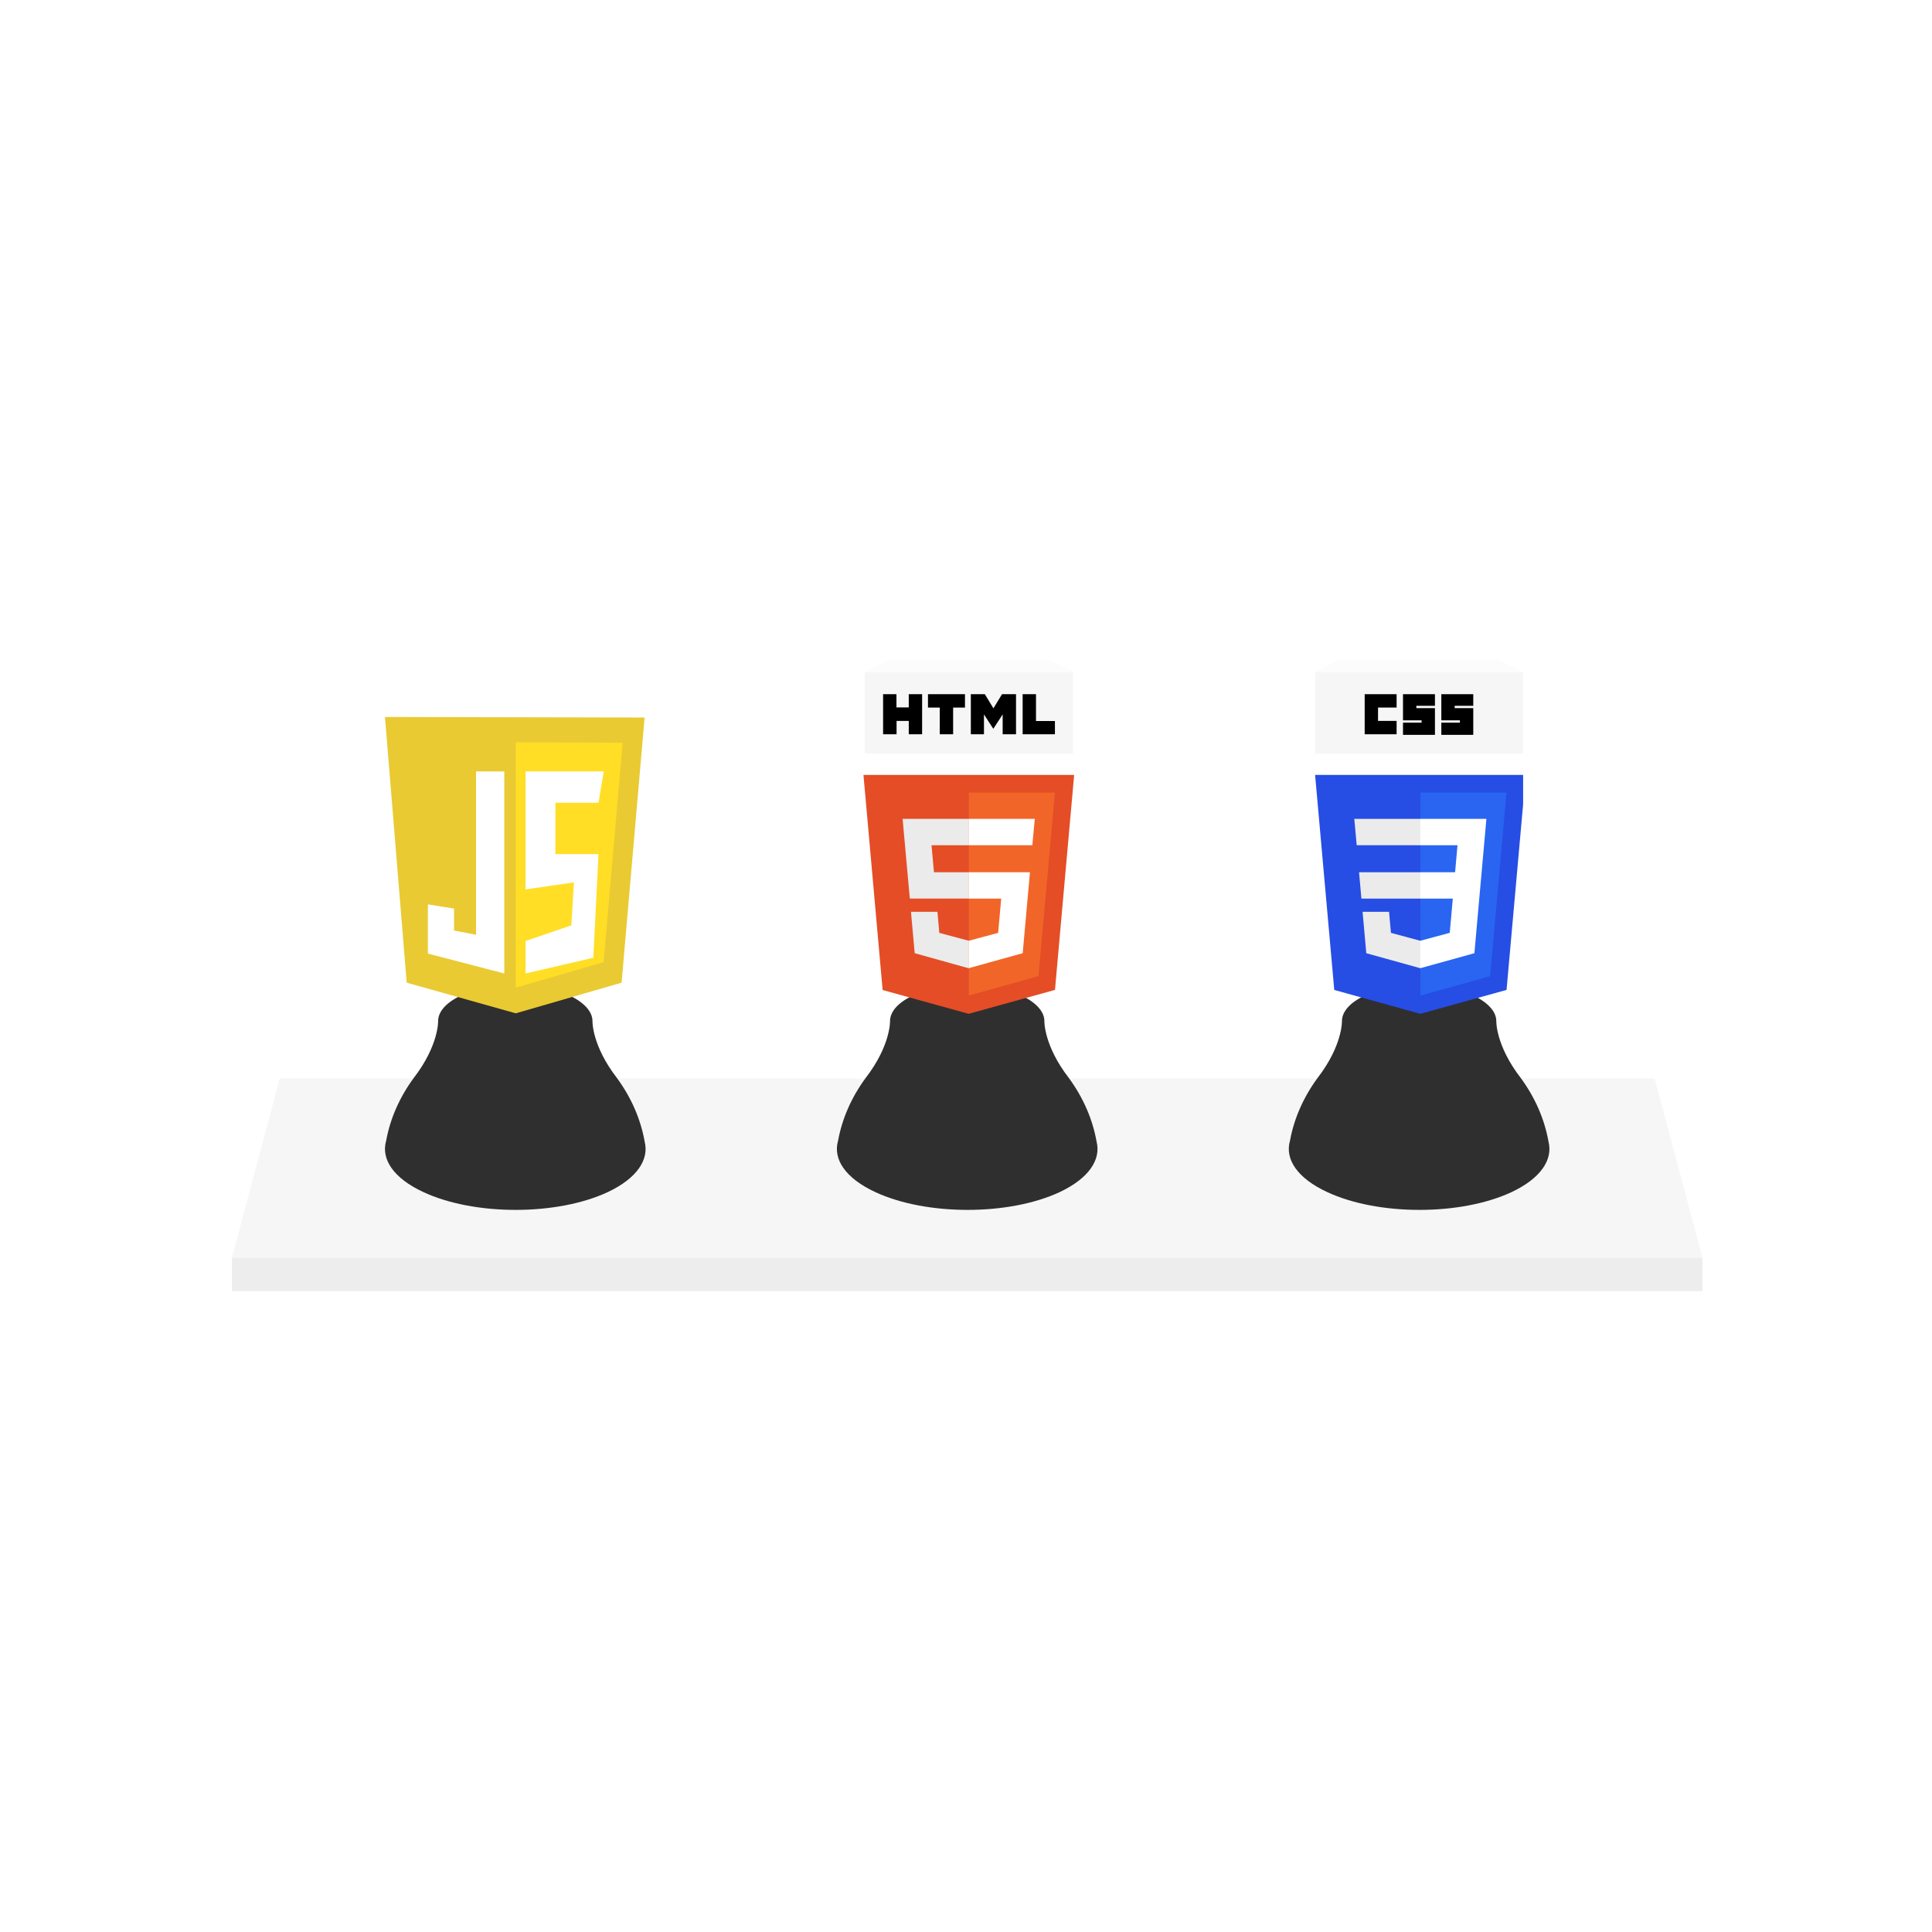 <svg width="808" height="808" viewBox="0 0 808 808" fill="none" xmlns="http://www.w3.org/2000/svg">
<g filter="url(#filter0_dd_202_9)">
<rect x="4" width="800" height="800" fill="white"/>
<path d="M117 443H692L712 518H97L117 443Z" fill="#F6F6F6"/>
<path d="M269.615 469.454C267.952 460.068 264.018 451.035 258.036 442.868C247.475 429.213 247.782 419.048 247.782 419.048C247.782 415.233 244.586 411.419 238.311 408.406C225.666 402.531 205.159 402.531 192.704 408.406C186.428 411.343 183.232 415.195 183.232 419.048C183.232 419.048 183.539 429.213 173.002 442.868C167.094 450.92 163.186 459.82 161.494 469.073C159.291 476.702 164.454 484.693 177.051 490.548C198.363 500.484 232.959 500.484 254.2 490.548C266.418 484.788 271.509 476.969 269.615 469.454Z" fill="#2F2F2F"/>
<path d="M458.615 469.454C456.952 460.068 453.018 451.035 447.036 442.868C436.475 429.213 436.782 419.048 436.782 419.048C436.782 415.233 433.586 411.419 427.311 408.406C414.666 402.531 394.159 402.531 381.704 408.406C375.428 411.343 372.232 415.195 372.232 419.048C372.232 419.048 372.539 429.213 362.002 442.868C356.094 450.92 352.186 459.82 350.494 469.073C348.291 476.702 353.454 484.693 366.051 490.548C387.363 500.484 421.959 500.484 443.2 490.548C455.418 484.788 460.509 476.969 458.615 469.454Z" fill="#2F2F2F"/>
<path d="M647.615 469.454C645.952 460.068 642.018 451.035 636.036 442.868C625.475 429.213 625.782 419.048 625.782 419.048C625.782 415.233 622.586 411.419 616.311 408.406C603.666 402.531 583.159 402.531 570.704 408.406C564.428 411.343 561.232 415.195 561.232 419.048C561.232 419.048 561.539 429.213 551.002 442.868C545.094 450.92 541.186 459.82 539.494 469.073C537.291 476.702 542.454 484.693 555.051 490.548C576.363 500.484 610.959 500.484 632.2 490.548C644.418 484.788 649.509 476.969 647.615 469.454Z" fill="#2F2F2F"/>
<rect x="97" y="518" width="615" height="14" fill="#EDEDED"/>
<g clip-path="url(#clip0_202_9)">
<path d="M170.092 402.973L161 291.858L269.581 292.082L259.967 402.973L215.7 415.791L170.092 402.973Z" fill="#E9CA32"/>
<path d="M215.7 405.061V302.441L260.415 302.59L252.441 394.403L215.7 405.061Z" fill="#FFDE25"/>
<path d="M210.912 314.628H199.091V382.929L189.896 381.177V371.983L178.951 370.232V390.809L210.912 399.128V314.628ZM219.78 314.628H252.505L250.316 327.719H232.273V349.201H250.316L248.127 392.561L219.78 399.128V385.556L238.933 378.988L240.039 361.037L219.78 363.971V314.628Z" fill="white"/>
</g>
<g clip-path="url(#clip1_202_9)">
<rect x="550" y="273" width="87.043" height="34.196" fill="#F6F6F6"/>
<path d="M638.096 316.091L630.07 406L593.994 416.001L558.017 406.014L550 316.091H638.096Z" fill="#264DE4"/>
<path d="M623.2 400.275L630.058 323.443H594.048V408.357L623.2 400.275Z" fill="#2965F1"/>
<path d="M568.379 356.792L569.367 367.821H594.048V356.792H568.379Z" fill="#EBEBEB"/>
<path d="M594.048 334.47H594.01H566.394L567.396 345.499H594.048V334.47Z" fill="#EBEBEB"/>
<path d="M594.048 396.912V385.438L593.999 385.45L581.717 382.134L580.931 373.338H574.963H569.86L571.405 390.655L593.997 396.926L594.048 396.912Z" fill="#EBEBEB"/>
<path d="M570.733 282.326H584.091V287.912H576.319V293.498H584.091V299.084H570.733V282.326Z" fill="black"/>
<path d="M586.762 282.326H600.12V287.184H592.348V288.155H600.12V299.327H586.762V294.227H594.534V293.255H586.762V282.326Z" fill="black"/>
<path d="M602.792 282.326H616.149V287.184H608.378V288.155H616.149V299.327H602.792V294.227H610.563V293.255H602.792V282.326Z" fill="black"/>
<path d="M607.591 367.821L606.311 382.124L594.01 385.444V396.918L616.62 390.652L616.786 388.789L619.377 359.754L619.647 356.792L621.638 334.47H594.01V345.499H609.551L608.548 356.792H594.01V367.821H607.591Z" fill="white"/>
<path d="M560 268H627L637 273H550L560 268Z" fill="#FCFCFC"/>
</g>
<g clip-path="url(#clip2_202_9)">
<rect x="361.652" y="273" width="87.043" height="34.196" fill="#F6F6F6"/>
<path d="M372 268H439L449 273H362L372 268Z" fill="#FCFCFC"/>
<path d="M369.327 282.326H374.913V287.864H380.061V282.326H385.647V299.084H380.061V293.498H374.961V299.084H369.327V282.326ZM393.03 287.912H388.1V282.326H403.571V287.912H398.616V299.084H393.03V287.912ZM406.024 282.326H411.877L415.471 288.228L419.066 282.326H424.919V299.084H419.333V290.778L415.423 296.801L411.513 290.778V299.084H406.024V282.326ZM427.688 282.326H433.274V293.547H441.191V299.084H427.688" fill="black"/>
<path d="M369.133 406.043L361.118 316.085H449.23L441.215 405.994L405.101 416" fill="#E44D26"/>
<path d="M405.174 408.35V323.468H441.191L434.318 400.214" fill="#F16529"/>
<path d="M377.487 334.47H405.174V345.496H389.582L390.602 356.789H405.174V367.791H380.499L377.487 334.47ZM380.984 373.328H392.059L392.836 382.145L405.174 385.448V396.959L382.539 390.645" fill="#EBEBEB"/>
<path d="M432.763 334.47H405.125V345.496H431.743L432.763 334.47ZM430.748 356.789H405.125V367.815H418.726L417.439 382.145L405.125 385.448V396.911L427.712 390.645" fill="white"/>
</g>
</g>
<defs>
<filter id="filter0_dd_202_9" x="0" y="0" width="808" height="808" filterUnits="userSpaceOnUse" color-interpolation-filters="sRGB">
<feFlood flood-opacity="0" result="BackgroundImageFix"/>
<feColorMatrix in="SourceAlpha" type="matrix" values="0 0 0 0 0 0 0 0 0 0 0 0 0 0 0 0 0 0 127 0" result="hardAlpha"/>
<feOffset dy="4"/>
<feGaussianBlur stdDeviation="2"/>
<feComposite in2="hardAlpha" operator="out"/>
<feColorMatrix type="matrix" values="0 0 0 0 0 0 0 0 0 0 0 0 0 0 0 0 0 0 0.25 0"/>
<feBlend mode="normal" in2="BackgroundImageFix" result="effect1_dropShadow_202_9"/>
<feColorMatrix in="SourceAlpha" type="matrix" values="0 0 0 0 0 0 0 0 0 0 0 0 0 0 0 0 0 0 127 0" result="hardAlpha"/>
<feOffset dy="4"/>
<feGaussianBlur stdDeviation="2"/>
<feComposite in2="hardAlpha" operator="out"/>
<feColorMatrix type="matrix" values="0 0 0 0 0 0 0 0 0 0 0 0 0 0 0 0 0 0 0.25 0"/>
<feBlend mode="normal" in2="effect1_dropShadow_202_9" result="effect2_dropShadow_202_9"/>
<feBlend mode="normal" in="SourceGraphic" in2="effect2_dropShadow_202_9" result="shape"/>
</filter>
<clipPath id="clip0_202_9">
<rect width="108.581" height="124.348" fill="white" transform="translate(161 291.652)"/>
</clipPath>
<clipPath id="clip1_202_9">
<rect width="87" height="148" fill="white" transform="translate(550 268)"/>
</clipPath>
<clipPath id="clip2_202_9">
<rect width="124" height="148" fill="white" transform="translate(343 268)"/>
</clipPath>
</defs>
</svg>
